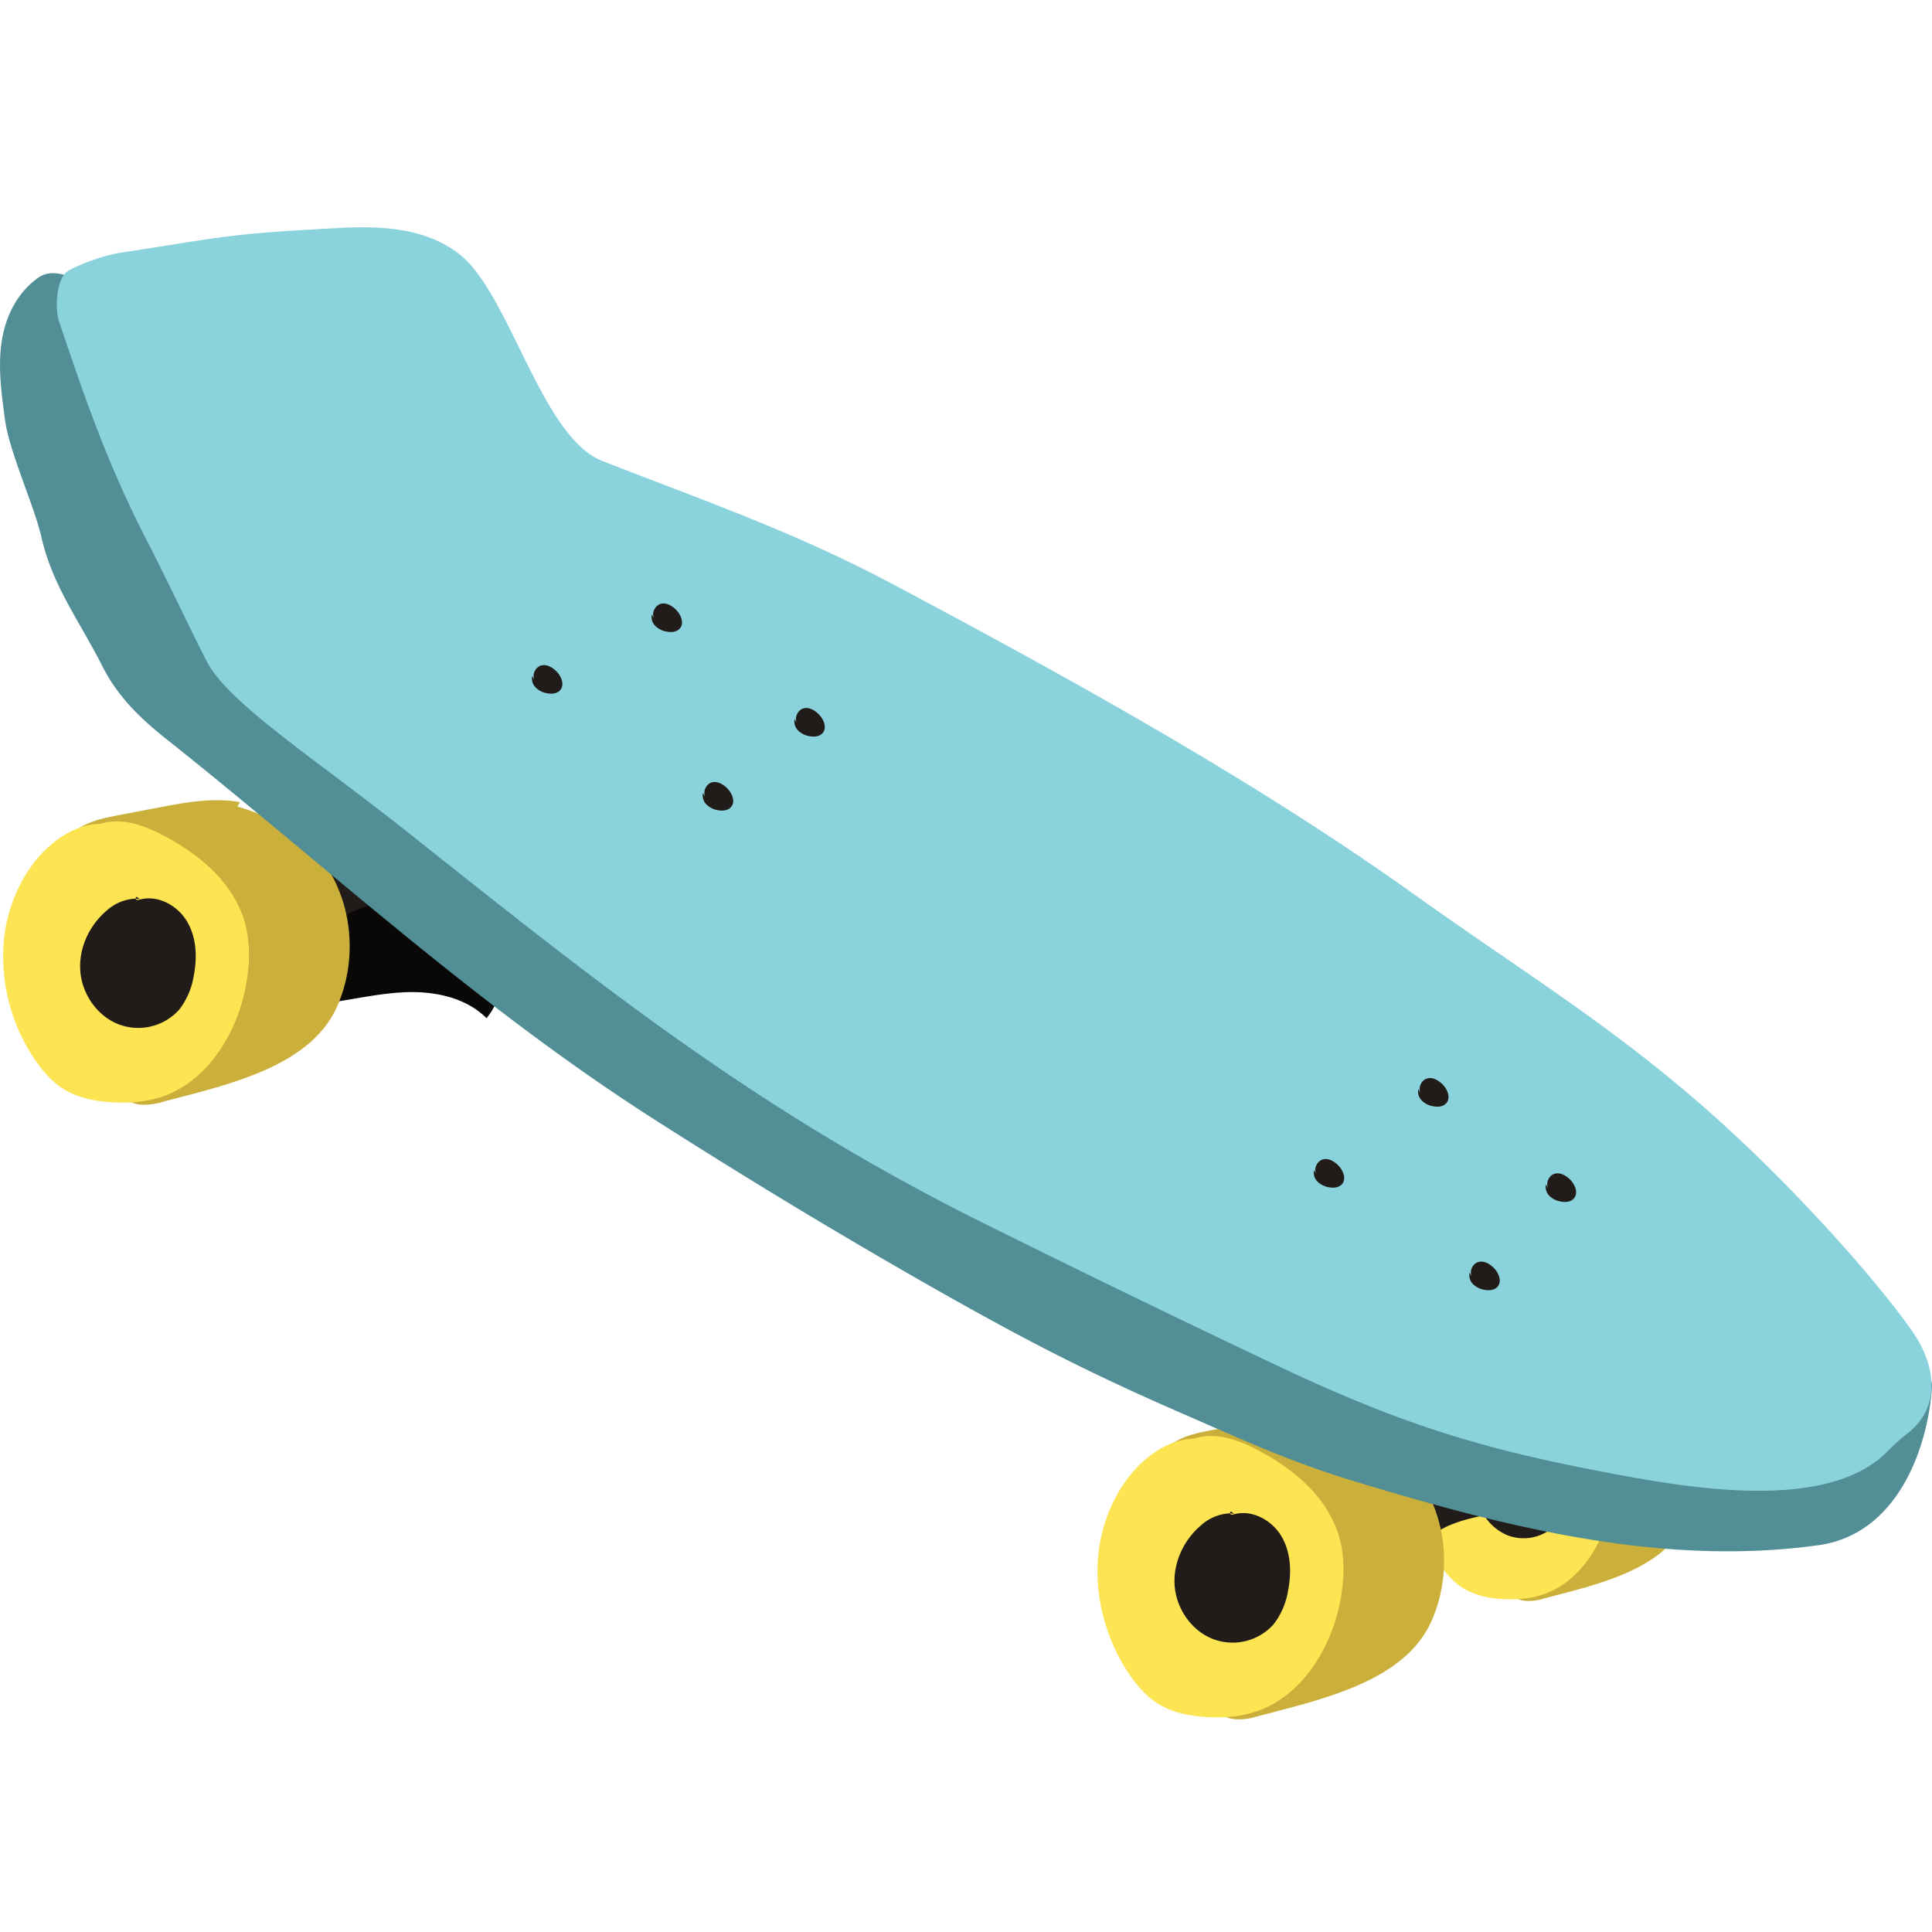 <?xml version="1.0" encoding="utf-8"?>
<svg version="1.1" xmlns="http://www.w3.org/2000/svg" xmlns:xlink="http://www.w3.org/1999/xlink" x="0px" y="0px"
	 viewBox="0 0 23 23" style="enable-background:new 0 0 100 100;" xml:space="preserve">
	 <path
      d="M3.856 10.814a.606.606 0 0 0 .189-.263c.044-.1.083-.204.153-.288.238-.008.468.082.689.17l.918.364c.033.013.071.032.074.067.003.024-.013.047-.024.069-.06.122.022.26.071.387a.815.815 0 0 1-.134.801c-.245-.245-.615-.322-.961-.309-.346.013-.685.102-1.029.14-.02.002-.042.004-.059-.007-.019-.013-.025-.037-.03-.06l-.164-.777c-.021-.101-.073-.19.029-.239.055-.026.25.03.278-.055z"
      fill="#090806"
    />
    <path
      d="M17.472 16.467c.103-.137.287-.178.455-.21l.413-.079c.259-.049.525-.099.785-.052l-.023.043c.399.109.777.368.953.742s.18.826.009 1.203c-.264.582-1.066.752-1.684.916a.58.58 0 0 1-.229.027c-.135-.019-.24-.123-.336-.221a1.577 1.577 0 0 1-.289-.363c-.088-.17-.111-.366-.133-.556-.039-.342-.078-.686-.044-1.028.017-.17.02-.286.123-.422z"
      fill="#cab03b"
    />
    <path
      d="M17.964 16.379c-.179-.087-.393-.032-.564.08-.311.204-.517.589-.561.988-.044.4.066.809.272 1.133.083.131.183.251.309.329a.96.96 0 0 0 .427.124c.194.017.394.003.578-.072.429-.174.719-.669.778-1.176a1.334 1.334 0 0 0-.009-.409c-.084-.428-.429-.721-.778-.911-.203-.111-.436-.2-.655-.125"
      fill="#fce453"
    />
    <path
      d="M18.337 17.206c-.034-.093-.139-.148-.239-.145s-.192.054-.268.118a.713.713 0 0 0-.253.582.608.608 0 0 0 .359.512.536.536 0 0 0 .6-.137.713.713 0 0 0 .14-.322c.035-.178.03-.373-.062-.53-.091-.157-.284-.264-.459-.216-.012.003-.026.007-.036-.001-.01-.008-.002-.029.009-.024"
      fill="#211c1a"
    />
    <path
      d="M17.902 17.999c-.018.117.08.231.196.256a.411.411 0 0 0 .331-.094c.219-.17.303-.465.311-.742a1.309 1.309 0 0 0-.079-.512 1.07 1.07 0 0 0-.976-.669.421.421 0 0 0-.267.074.397.397 0 0 0-.109.155c-.069.153-.091.322-.145.481-.054.159-.151.317-.308.377-.186.071-.419-.01-.58.107-.143.104-.155.312-.133.487.029.236.12.497.339.589.291.122.413-.112.607-.256.208-.154.563-.211.813-.253z"
      fill="#211c1a"
    />
    <path
      d="M13.853 17.286c.127-.168.353-.219.559-.258l.507-.097c.318-.061.645-.121.964-.064a1.355 1.355 0 0 1-.028.053c.49.134.954.452 1.171.911s.22 1.014.011 1.477c-.324.715-1.309.924-2.068 1.125a.728.728 0 0 1-.281.033c-.166-.024-.295-.151-.412-.271-.133-.137-.268-.276-.355-.446-.108-.209-.137-.449-.164-.683-.048-.42-.096-.843-.054-1.263.021-.207.024-.35.15-.517z"
      fill="#cab03b"
    />
    <path
      d="M14.458 17.179c-.22-.107-.482-.039-.692.098-.383.25-.635.723-.689 1.214s.081.993.334 1.391c.102.161.225.308.379.403.159.098.342.136.524.152.238.02.484.004.71-.088.527-.213.883-.821.955-1.444a1.662 1.662 0 0 0-.011-.503c-.103-.525-.526-.885-.956-1.119-.25-.136-.536-.246-.805-.154"
      fill="#fce453"
    />
    <path
      d="M14.916 18.195c-.042-.115-.171-.182-.293-.178a.551.551 0 0 0-.329.145c-.205.175-.33.446-.31.715s.192.525.441.629a.655.655 0 0 0 .736-.168.884.884 0 0 0 .172-.395c.044-.219.037-.458-.076-.651s-.349-.324-.564-.265c-.015.004-.032.009-.044-.001-.012-.009-.003-.036.011-.029"
      fill="#211c1a"
    />
    <g>
      <path
        d="M4.874 10.681c-.018.117.08.231.196.256a.411.411 0 0 0 .331-.094c.219-.17.303-.465.311-.742a1.309 1.309 0 0 0-.079-.512 1.07 1.07 0 0 0-.976-.669.421.421 0 0 0-.267.074.407.407 0 0 0-.11.155c-.068.153-.091.322-.145.481-.054.159-.151.317-.308.377-.186.071-.419-.01-.58.107-.143.104-.155.312-.133.487.029.236.12.497.339.589.291.122.413-.112.607-.256.208-.154.563-.211.814-.253z"
        fill="#211c1a"
      />
      <path
        d="M.825 9.969c.127-.168.353-.219.559-.259l.507-.097c.318-.061.645-.121.964-.064l-.028.054c.49.134.954.452 1.171.911.216.46.22 1.014.011 1.477-.324.715-1.309.924-2.068 1.125a.728.728 0 0 1-.281.033c-.166-.024-.295-.151-.412-.271-.133-.137-.268-.276-.355-.446-.108-.209-.137-.449-.164-.683-.048-.42-.096-.843-.054-1.263.02-.208.024-.35.15-.517z"
        fill="#cab03b"
      />
      <path
        d="M1.43 9.861c-.22-.107-.483-.039-.693.098-.383.25-.635.723-.689 1.214a2.19 2.19 0 0 0 .334 1.391c.102.161.225.308.379.403.159.098.342.136.524.152.238.02.484.004.71-.088.527-.213.883-.821.955-1.444a1.662 1.662 0 0 0-.011-.503c-.101-.524-.525-.884-.954-1.117-.25-.136-.536-.247-.805-.154"
        fill="#fce453"
      />
      <path
        d="M1.888 10.877c-.042-.115-.171-.182-.293-.178a.551.551 0 0 0-.329.145c-.205.175-.33.446-.31.715s.192.525.441.629a.655.655 0 0 0 .736-.168.884.884 0 0 0 .172-.395c.044-.219.037-.458-.076-.651-.112-.193-.349-.324-.564-.265-.015.004-.032.009-.044-.001s-.003-.036.011-.029"
        fill="#211c1a"
      />
    </g>
    <path
      d="M.455 3.306c-.262.187-.397.481-.438.78S.018 4.694.06 5c.054.39.345 1.011.434 1.398.132.578.447.985.725 1.534.183.361.445.616.777.879 1.879 1.491 3.689 3.18 5.849 4.551a75.098 75.098 0 0 0 3.216 1.942c1.053.598 1.808.998 2.976 1.507.775.337 1.308.588 2.118.833 1.823.553 3.66 1.006 5.495.751.91-.126 1.298-1.1 1.351-1.898.007-.108-.162-.205-.232-.3-.063-.086-.173-.137-.277-.184-3.842-1.72-7.548-3.68-11.25-5.639C8.628 8.993 5.973 7.58 3.888 5.627c-.818-.766-1.571-1.63-2.624-2.126-.271-.127-.588-.352-.809-.195z"
      fill="#518e95"
    />
    <path
      d="M21.948 14.84c.313.35.749.883.88 1.106.235.397.244.841-.123 1.121-.124.094-.278.254-.278.254-.674.613-2.057.438-3.071.252-1.6-.293-2.571-.57-4.122-1.302a200.193 200.193 0 0 1-3.698-1.796c-2.642-1.339-4.442-2.788-6.688-4.572-1.099-.873-2.122-1.526-2.385-2.026-.139-.264-.49-1.007-.694-1.402C1.294 5.56 1.03 4.8.702 3.823c-.05-.148-.032-.512.106-.596.139-.084.444-.19.614-.216 1.3-.2 1.263-.224 2.594-.296.521-.028 1.042-.006 1.449.308.603.466.977 2.181 1.708 2.466 1.235.481 2.308.854 3.468 1.472 2.098 1.117 4.275 2.317 6.181 3.677s3.186 2.035 5.126 4.202z"
      fill="#8bd3dc"
    />
    <g fill="#211c1a">
      <path d="M15.643 13.93a.15.15 0 0 0 .041.136.247.247 0 0 0 .13.067c.057.012.124.008.162-.036.057-.066.012-.171-.052-.231-.046-.043-.107-.078-.169-.065-.076.016-.121.114-.083.182M17.495 15.151a.15.15 0 0 0 .041.136.247.247 0 0 0 .13.067c.057.012.124.008.162-.036.057-.066.012-.171-.052-.231-.046-.043-.107-.078-.169-.065-.076.016-.121.114-.083.182M18.404 14.1a.15.15 0 0 0 .041.136.247.247 0 0 0 .13.067c.057.012.124.008.162-.036.057-.066.012-.171-.052-.231-.046-.043-.107-.078-.169-.065-.076.016-.121.114-.083.182M16.885 12.966a.15.15 0 0 0 .041.136.247.247 0 0 0 .13.067c.057.012.124.008.162-.036.057-.066.012-.171-.052-.231-.046-.043-.107-.078-.169-.065-.076.016-.121.114-.083.182" />
    </g>
    <g fill="#211c1a">
      <path d="M6.336 8.049a.15.15 0 0 0 .041.136.247.247 0 0 0 .13.067c.057.012.124.008.162-.036.057-.066.012-.171-.052-.231-.045-.042-.107-.077-.168-.064-.076.016-.121.114-.083.182M8.369 9.441a.15.15 0 0 0 .041.136.247.247 0 0 0 .13.067c.057.012.124.008.162-.036.058-.065.012-.17-.051-.23-.046-.043-.108-.078-.169-.066-.076.016-.121.115-.083.183M9.46 8.56a.15.15 0 0 0 .041.136.247.247 0 0 0 .13.067c.057.012.124.008.162-.036.057-.065.012-.17-.052-.23-.046-.043-.107-.078-.168-.066-.076.016-.122.115-.084.183M7.76 7.315a.15.15 0 0 0 .041.136.247.247 0 0 0 .13.067c.057.012.124.008.162-.036.057-.065.012-.17-.052-.23-.046-.043-.107-.078-.168-.065-.076.016-.122.114-.084.182" />
    </g>
  </svg>